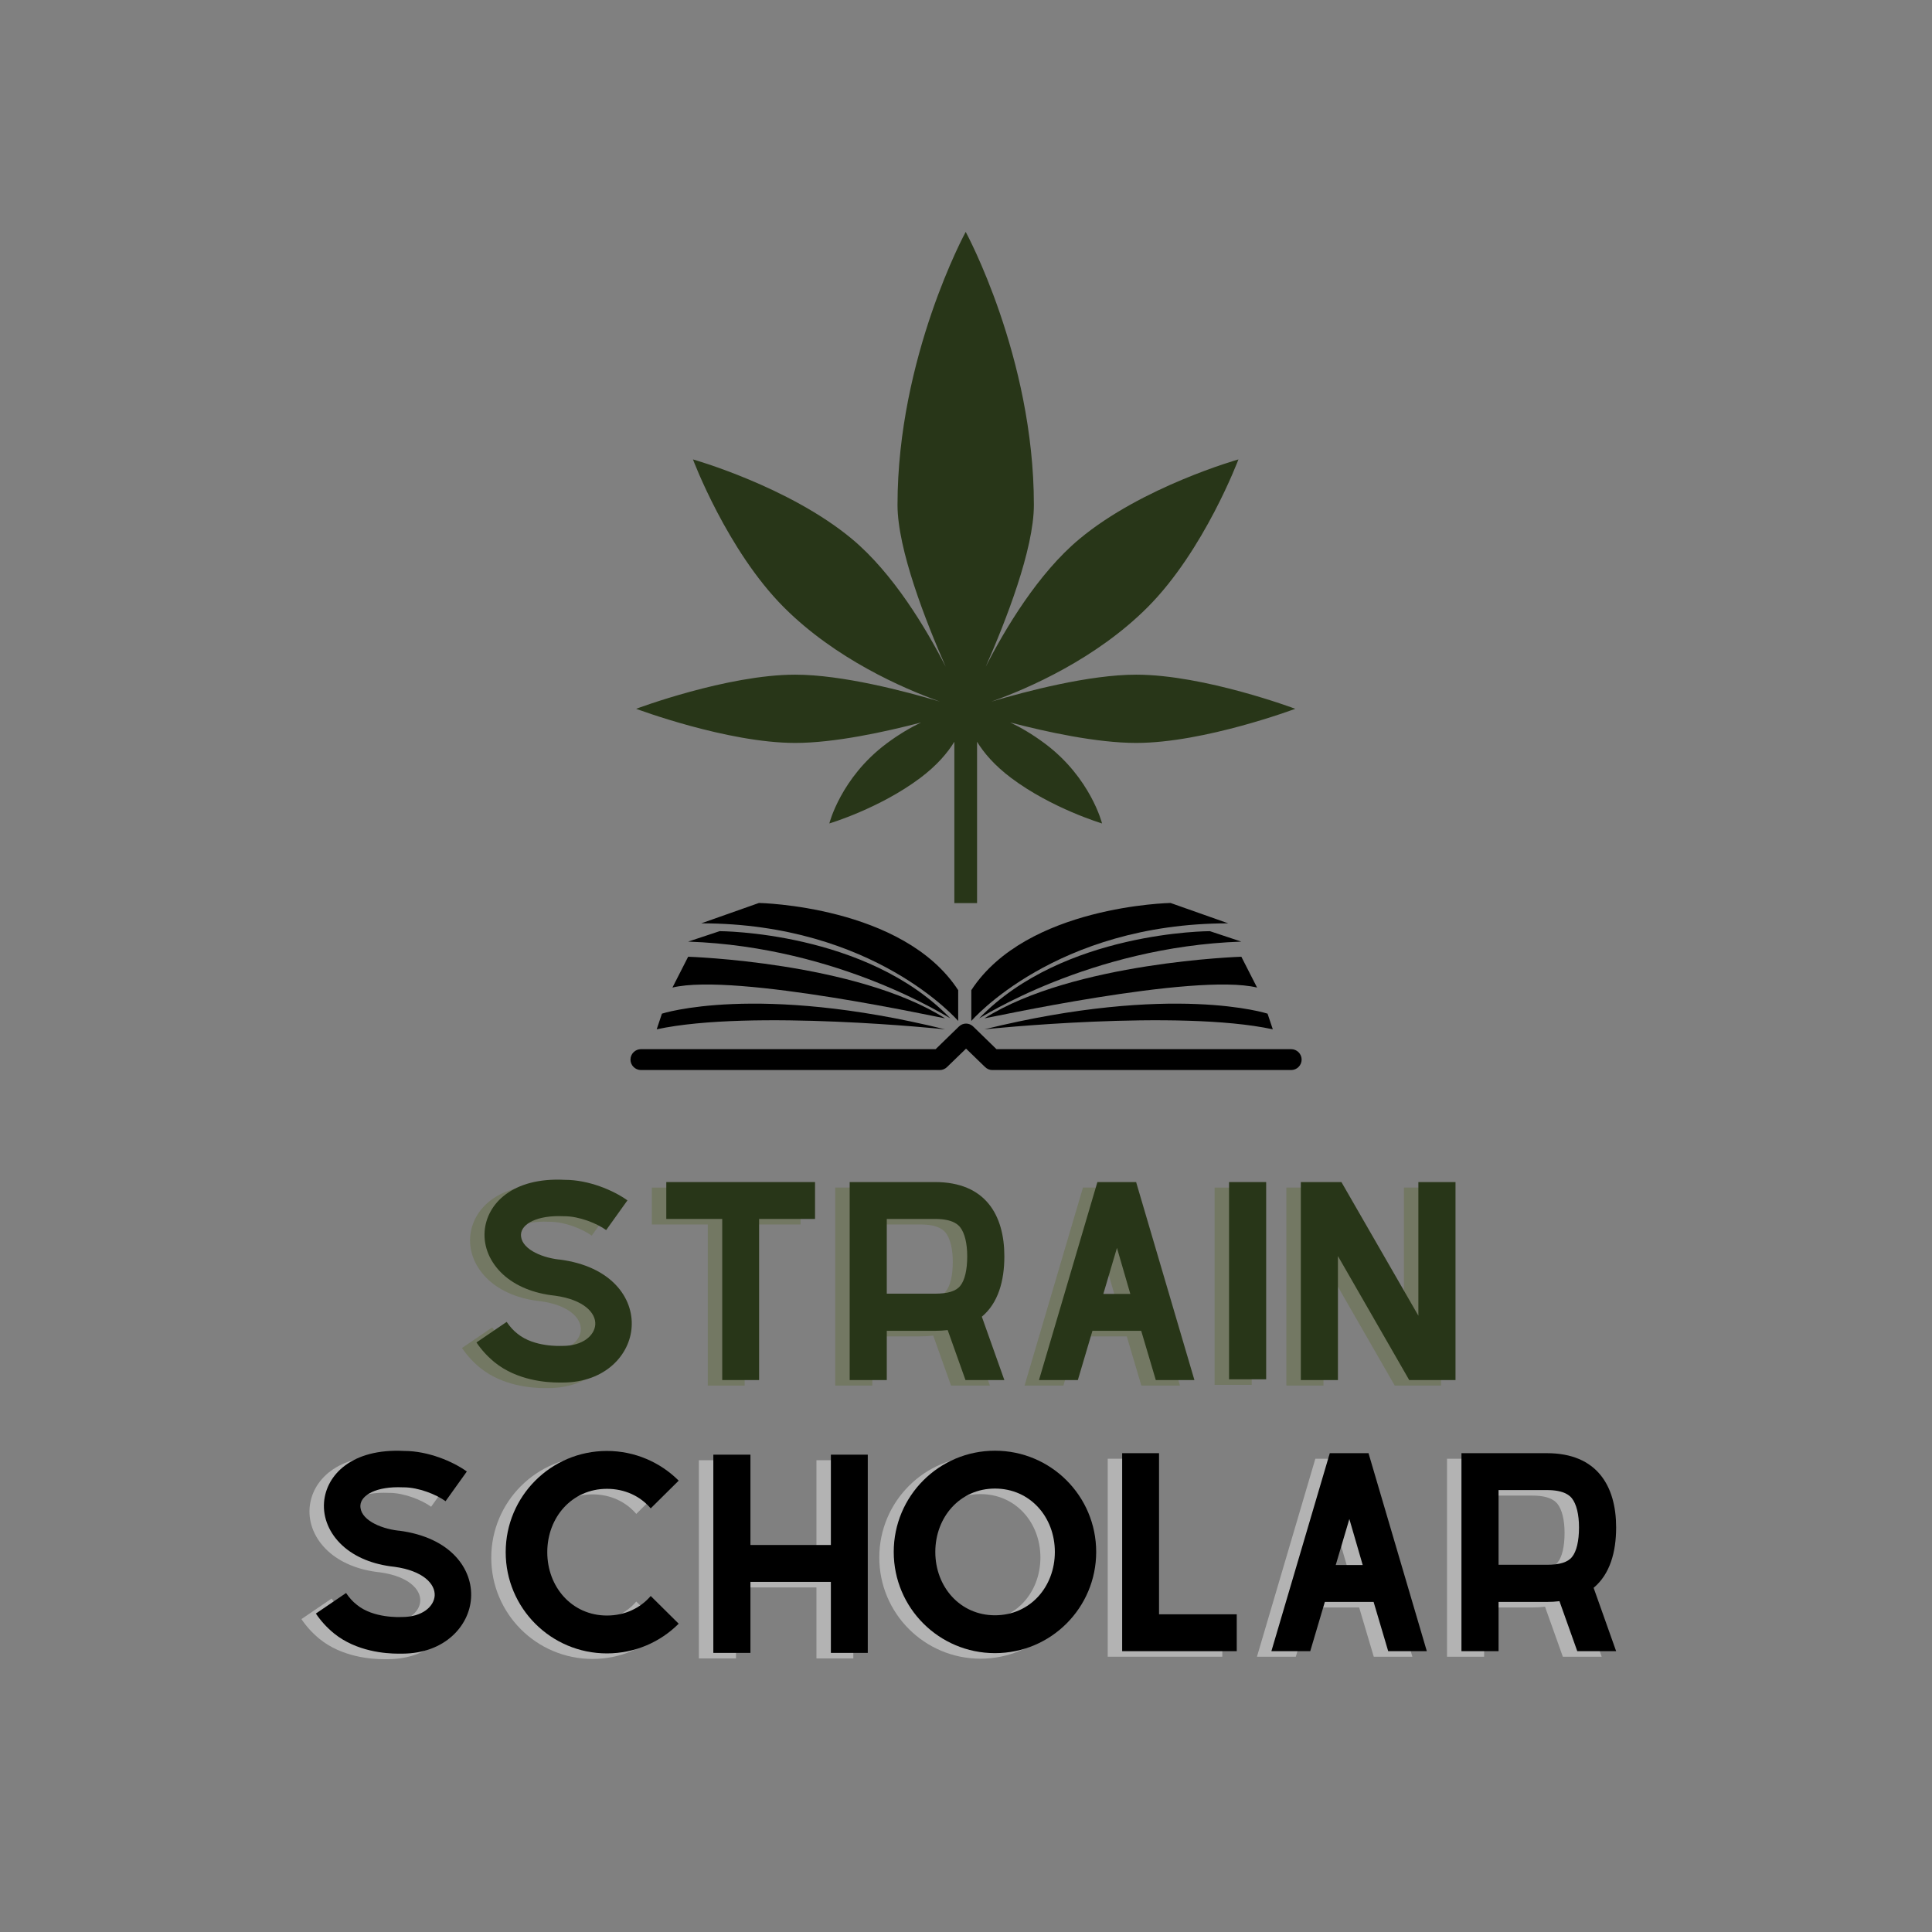<?xml version="1.0" encoding="UTF-8"?><svg xmlns="http://www.w3.org/2000/svg" xmlns:xlink="http://www.w3.org/1999/xlink" contentScriptType="text/ecmascript" width="375" zoomAndPan="magnify" contentStyleType="text/css" viewBox="0 0 375 375" height="375" preserveAspectRatio="xMidYMid meet" version="1.0"><rect x="0" y="0" width="375" height="375" fill="#808080" stroke="none"/><defs><g><g id="glyph-0-0"><path d="M 19.312 0.48 L 20.176 0.48 C 28.438 0.434 33.145 -4.949 33.48 -10.281 C 33.867 -15.852 29.641 -22.098 19.457 -23.395 L 19.359 -23.395 C 15.66 -23.828 11.816 -25.652 12.008 -28.344 C 12.152 -30.262 15.035 -32.039 20.273 -31.801 L 20.414 -31.801 C 23.297 -31.801 26.758 -30.406 28.535 -29.109 L 32.664 -34.875 C 29.926 -36.844 25.125 -38.863 20.512 -38.863 C 10.328 -39.391 5.379 -34.203 4.949 -28.918 C 4.707 -25.844 6.004 -22.816 8.504 -20.512 C 10.953 -18.254 14.461 -16.812 18.59 -16.379 C 24.211 -15.613 26.566 -13.02 26.422 -10.762 C 26.277 -8.695 24.066 -6.629 20.078 -6.629 L 19.84 -6.629 C 19.793 -6.629 14.555 -6.34 11.336 -8.984 C 10.52 -9.609 9.848 -10.375 9.223 -11.289 L 3.363 -7.301 C 4.324 -5.859 5.523 -4.562 6.871 -3.457 C 11.242 0.098 17.004 0.48 19.312 0.48 Z M 19.312 0.48 "/></g><g id="glyph-0-1"><path d="M 32.234 -38.43 L 3.363 -38.43 L 3.363 -31.273 L 14.219 -31.273 L 14.219 0 L 21.375 0 L 21.375 -31.273 L 32.234 -31.273 Z M 32.234 -38.43 "/></g><g id="glyph-0-2"><path d="M 33.387 -24.02 C 33.387 -31.992 29.734 -38.43 19.938 -38.43 L 3.363 -38.43 L 3.363 0 L 10.566 0 L 10.566 -9.559 L 19.938 -9.559 C 20.801 -9.559 21.617 -9.609 22.387 -9.703 L 25.844 0 L 33.387 0 L 29.016 -12.297 C 32.184 -14.941 33.387 -19.215 33.387 -24.02 Z M 10.566 -16.766 L 10.566 -31.273 L 19.938 -31.273 C 23.492 -31.273 24.449 -30.07 24.789 -29.688 C 25.699 -28.535 26.18 -26.516 26.18 -24.02 C 26.18 -21.375 25.699 -19.359 24.836 -18.301 C 24.02 -17.246 22.387 -16.766 19.938 -16.766 Z M 10.566 -16.766 "/></g><g id="glyph-0-3"><path d="M 26.035 0 L 33.531 0 L 22.242 -38.332 L 22.242 -38.43 L 14.699 -38.43 L 3.363 0 L 10.906 0 L 13.738 -9.559 L 23.203 -9.559 Z M 15.852 -16.719 L 18.496 -25.652 L 21.09 -16.719 Z M 15.852 -16.719 "/></g><g id="glyph-0-4"><path d="M 3.363 -38.43 L 10.566 -38.43 L 10.566 -0.145 L 3.363 -0.145 Z M 3.363 -38.43 "/></g><g id="glyph-0-5"><path d="M 26.18 -38.43 L 26.18 -12.488 L 11.242 -38.43 L 3.363 -38.43 L 3.363 0 L 10.566 0 L 10.566 -24.066 L 24.402 0 L 33.387 0 L 33.387 -38.43 Z M 26.18 -38.43 "/></g><g id="glyph-0-6"><path d="M 31.512 -10.711 C 29.496 -8.359 26.516 -6.918 23.012 -6.918 C 16.238 -6.918 11.434 -12.441 11.434 -19.215 C 11.434 -25.988 16.238 -31.512 23.012 -31.512 C 26.516 -31.512 29.496 -30.07 31.512 -27.719 L 36.941 -33.098 C 33.387 -36.652 28.438 -38.863 23.012 -38.863 C 12.152 -38.863 3.363 -30.07 3.363 -19.215 C 3.363 -8.359 12.152 0.434 23.012 0.434 C 28.438 0.434 33.387 -1.777 36.941 -5.332 Z M 31.512 -10.711 "/></g><g id="glyph-0-7"><path d="M 26.18 -38.141 L 26.18 -20.609 L 10.566 -20.609 L 10.566 -38.141 L 3.363 -38.141 L 3.363 0.336 L 10.566 0.336 L 10.566 -13.449 L 26.18 -13.449 L 26.18 0.336 L 33.34 0.336 L 33.34 -38.141 Z M 26.18 -38.141 "/></g><g id="glyph-0-8"><path d="M 21.328 -38.91 C 10.473 -38.91 1.68 -30.121 1.68 -19.262 C 1.68 -8.406 10.473 0.383 21.328 0.383 C 32.184 0.383 40.977 -8.406 40.977 -19.262 C 40.977 -30.121 32.184 -38.91 21.328 -38.91 Z M 21.328 -31.562 C 28.148 -31.562 32.953 -26.035 32.953 -19.262 C 32.953 -12.488 28.148 -6.965 21.328 -6.965 C 14.555 -6.965 9.75 -12.488 9.75 -19.262 C 9.75 -26.035 14.555 -31.562 21.328 -31.562 Z M 21.328 -31.562 "/></g><g id="glyph-0-9"><path d="M 10.52 -7.156 L 10.52 -38.43 L 3.363 -38.43 L 3.363 0 L 25.605 0 L 25.605 -7.156 Z M 10.52 -7.156 "/></g></g><clipPath id="clip-0"><path d="M 122.371 198 L 252.652 198 L 252.652 207.695 L 122.371 207.695 Z M 122.371 198 " clip-rule="nonzero"/></clipPath><clipPath id="clip-1"><path d="M 136 175.266 L 186 175.266 L 186 199 L 136 199 Z M 136 175.266 " clip-rule="nonzero"/></clipPath><clipPath id="clip-2"><path d="M 188 175.266 L 239 175.266 L 239 199 L 188 199 Z M 188 175.266 " clip-rule="nonzero"/></clipPath><clipPath id="clip-3"><path d="M 123.43 45.008 L 251.453 45.008 L 251.453 175.289 L 123.43 175.289 Z M 123.43 45.008 " clip-rule="nonzero"/></clipPath></defs><g clip-path="url(#clip-0)"><path fill="rgb(0%, 0%, 0%)" d="M 250.613 207.695 L 192.602 207.695 C 192.09 207.695 191.582 207.492 191.176 207.086 L 187.512 203.539 L 183.848 207.086 C 183.441 207.492 182.934 207.695 182.422 207.695 L 124.41 207.695 C 123.293 207.695 122.375 206.781 122.375 205.668 C 122.375 204.555 123.293 203.641 124.41 203.641 L 181.609 203.641 L 186.086 199.285 C 186.902 198.473 188.121 198.473 188.938 199.285 L 193.414 203.641 L 250.613 203.641 C 251.73 203.641 252.648 204.555 252.648 205.668 C 252.648 206.781 251.73 207.695 250.613 207.695 Z M 250.613 207.695 " fill-opacity="1" fill-rule="nonzero"/></g><g clip-path="url(#clip-1)"><path fill="rgb(0%, 0%, 0%)" d="M 136.117 179.219 L 147.312 175.266 C 147.312 175.266 175.297 175.773 185.984 192.191 L 185.984 198.168 C 185.984 198.168 169.703 179.219 136.117 179.219 Z M 136.117 179.219 " fill-opacity="1" fill-rule="nonzero"/></g><path fill="rgb(0%, 0%, 0%)" d="M 133.57 182.766 L 139.676 180.738 C 139.676 180.738 168.176 180.738 184.457 197.66 C 184.457 197.762 163.086 183.777 133.57 182.766 Z M 133.57 182.766 " fill-opacity="1" fill-rule="nonzero"/><path fill="rgb(0%, 0%, 0%)" d="M 130.52 191.684 L 133.57 185.703 C 133.57 185.703 166.141 186.719 183.441 197.66 C 183.441 197.762 142.73 188.742 130.52 191.684 Z M 130.52 191.684 " fill-opacity="1" fill-rule="nonzero"/><path fill="rgb(0%, 0%, 0%)" d="M 128.48 196.75 C 128.48 196.75 146.801 190.77 183.441 199.789 C 183.441 199.789 145.785 195.836 127.465 199.789 Z M 128.48 196.75 " fill-opacity="1" fill-rule="nonzero"/><g clip-path="url(#clip-2)"><path fill="rgb(0%, 0%, 0%)" d="M 238.398 179.219 L 227.203 175.266 C 227.203 175.266 199.215 175.773 188.531 192.191 L 188.531 198.168 C 188.531 198.168 204.812 179.219 238.398 179.219 Z M 238.398 179.219 " fill-opacity="1" fill-rule="nonzero"/></g><path fill="rgb(0%, 0%, 0%)" d="M 240.945 182.766 L 234.836 180.738 C 234.836 180.738 206.34 180.738 190.055 197.66 C 190.055 197.762 211.43 183.777 240.945 182.766 Z M 240.945 182.766 " fill-opacity="1" fill-rule="nonzero"/><path fill="rgb(0%, 0%, 0%)" d="M 243.996 191.684 L 240.945 185.703 C 240.945 185.703 208.375 186.719 191.074 197.66 C 191.074 197.762 231.785 188.742 243.996 191.684 Z M 243.996 191.684 " fill-opacity="1" fill-rule="nonzero"/><path fill="rgb(0%, 0%, 0%)" d="M 246.031 196.75 C 246.031 196.75 227.715 190.77 191.074 199.789 C 191.074 199.789 228.73 195.836 247.051 199.789 Z M 246.031 196.75 " fill-opacity="1" fill-rule="nonzero"/><g clip-path="url(#clip-3)"><path fill="rgb(15.689%, 21.179%, 9.409%)" d="M 123.477 137.578 C 123.477 137.578 141.121 144.203 154.355 144.203 C 162 144.203 171.836 142.051 178.797 140.234 C 176.766 141.195 174.477 142.52 172.004 144.375 C 163.18 151 160.973 159.832 160.973 159.832 C 160.973 159.832 170.727 156.926 178.621 151 C 181.887 148.547 183.941 146.094 185.238 143.977 L 185.238 175.289 L 189.648 175.289 L 189.648 143.977 C 190.941 146.094 192.996 148.543 196.266 151 C 204.156 156.926 213.91 159.832 213.91 159.832 C 213.91 159.832 211.707 151 202.883 144.375 C 200.41 142.52 198.117 141.195 196.09 140.234 C 203.047 142.051 212.883 144.203 220.527 144.203 C 233.762 144.203 251.41 137.578 251.41 137.578 C 251.41 137.578 233.762 130.953 220.527 130.953 C 211.418 130.953 199.168 134.176 192.422 136.184 C 199.699 133.598 212.766 127.855 222.734 117.879 C 233.762 106.836 240.379 89.172 240.379 89.172 C 240.379 89.172 221.719 94.434 209.5 104.629 C 201.5 111.301 195.121 121.996 191.32 129.422 C 195.223 120.551 200.676 106.625 200.676 98.004 C 200.676 69.297 187.441 45.008 187.441 45.008 C 187.441 45.008 174.207 69.297 174.207 98.004 C 174.207 106.625 179.66 120.551 183.566 129.422 C 179.766 121.996 173.383 111.301 165.387 104.629 C 153.164 94.434 134.504 89.172 134.504 89.172 C 134.504 89.172 141.121 106.836 152.152 117.879 C 162.117 127.855 175.188 133.598 182.465 136.184 C 175.715 134.176 163.469 130.953 154.355 130.953 C 141.121 130.953 123.477 137.578 123.477 137.578 Z M 123.477 137.578 " fill-opacity="1" fill-rule="nonzero"/></g><g fill="rgb(37.65%, 42.349%, 21.959%)" fill-opacity="0.4"><use x="86.318" y="268.944" xmlns:xlink="http://www.w3.org/1999/xlink" xlink:href="#glyph-0-0" xlink:type="simple" xlink:actuate="onLoad" xlink:show="embed"/></g><g fill="rgb(37.65%, 42.349%, 21.959%)" fill-opacity="0.4"><use x="123.161" y="268.944" xmlns:xlink="http://www.w3.org/1999/xlink" xlink:href="#glyph-0-1" xlink:type="simple" xlink:actuate="onLoad" xlink:show="embed"/></g><g fill="rgb(37.65%, 42.349%, 21.959%)" fill-opacity="0.4"><use x="158.755" y="268.944" xmlns:xlink="http://www.w3.org/1999/xlink" xlink:href="#glyph-0-2" xlink:type="simple" xlink:actuate="onLoad" xlink:show="embed"/></g><g fill="rgb(37.65%, 42.349%, 21.959%)" fill-opacity="0.4"><use x="195.502" y="268.944" xmlns:xlink="http://www.w3.org/1999/xlink" xlink:href="#glyph-0-3" xlink:type="simple" xlink:actuate="onLoad" xlink:show="embed"/></g><g fill="rgb(37.65%, 42.349%, 21.959%)" fill-opacity="0.4"><use x="232.393" y="268.944" xmlns:xlink="http://www.w3.org/1999/xlink" xlink:href="#glyph-0-4" xlink:type="simple" xlink:actuate="onLoad" xlink:show="embed"/></g><g fill="rgb(37.65%, 42.349%, 21.959%)" fill-opacity="0.4"><use x="246.323" y="268.944" xmlns:xlink="http://www.w3.org/1999/xlink" xlink:href="#glyph-0-5" xlink:type="simple" xlink:actuate="onLoad" xlink:show="embed"/></g><g fill="rgb(15.689%, 21.179%, 9.409%)" fill-opacity="1"><use x="89.121" y="267.868" xmlns:xlink="http://www.w3.org/1999/xlink" xlink:href="#glyph-0-0" xlink:type="simple" xlink:actuate="onLoad" xlink:show="embed"/></g><g fill="rgb(15.689%, 21.179%, 9.409%)" fill-opacity="1"><use x="125.964" y="267.868" xmlns:xlink="http://www.w3.org/1999/xlink" xlink:href="#glyph-0-1" xlink:type="simple" xlink:actuate="onLoad" xlink:show="embed"/></g><g fill="rgb(15.689%, 21.179%, 9.409%)" fill-opacity="1"><use x="161.558" y="267.868" xmlns:xlink="http://www.w3.org/1999/xlink" xlink:href="#glyph-0-2" xlink:type="simple" xlink:actuate="onLoad" xlink:show="embed"/></g><g fill="rgb(15.689%, 21.179%, 9.409%)" fill-opacity="1"><use x="198.305" y="267.868" xmlns:xlink="http://www.w3.org/1999/xlink" xlink:href="#glyph-0-3" xlink:type="simple" xlink:actuate="onLoad" xlink:show="embed"/></g><g fill="rgb(15.689%, 21.179%, 9.409%)" fill-opacity="1"><use x="235.196" y="267.868" xmlns:xlink="http://www.w3.org/1999/xlink" xlink:href="#glyph-0-4" xlink:type="simple" xlink:actuate="onLoad" xlink:show="embed"/></g><g fill="rgb(15.689%, 21.179%, 9.409%)" fill-opacity="1"><use x="249.126" y="267.868" xmlns:xlink="http://www.w3.org/1999/xlink" xlink:href="#glyph-0-5" xlink:type="simple" xlink:actuate="onLoad" xlink:show="embed"/></g><g fill="rgb(100%, 100%, 100%)" fill-opacity="0.4"><use x="55.146" y="321.567" xmlns:xlink="http://www.w3.org/1999/xlink" xlink:href="#glyph-0-0" xlink:type="simple" xlink:actuate="onLoad" xlink:show="embed"/></g><g fill="rgb(100%, 100%, 100%)" fill-opacity="0.4"><use x="91.989" y="321.567" xmlns:xlink="http://www.w3.org/1999/xlink" xlink:href="#glyph-0-6" xlink:type="simple" xlink:actuate="onLoad" xlink:show="embed"/></g><g fill="rgb(100%, 100%, 100%)" fill-opacity="0.4"><use x="132.29" y="321.567" xmlns:xlink="http://www.w3.org/1999/xlink" xlink:href="#glyph-0-7" xlink:type="simple" xlink:actuate="onLoad" xlink:show="embed"/></g><g fill="rgb(100%, 100%, 100%)" fill-opacity="0.4"><use x="168.989" y="321.567" xmlns:xlink="http://www.w3.org/1999/xlink" xlink:href="#glyph-0-8" xlink:type="simple" xlink:actuate="onLoad" xlink:show="embed"/></g><g fill="rgb(100%, 100%, 100%)" fill-opacity="0.4"><use x="211.644" y="321.567" xmlns:xlink="http://www.w3.org/1999/xlink" xlink:href="#glyph-0-9" xlink:type="simple" xlink:actuate="onLoad" xlink:show="embed"/></g><g fill="rgb(100%, 100%, 100%)" fill-opacity="0.4"><use x="240.61" y="321.567" xmlns:xlink="http://www.w3.org/1999/xlink" xlink:href="#glyph-0-3" xlink:type="simple" xlink:actuate="onLoad" xlink:show="embed"/></g><g fill="rgb(100%, 100%, 100%)" fill-opacity="0.4"><use x="277.501" y="321.567" xmlns:xlink="http://www.w3.org/1999/xlink" xlink:href="#glyph-0-2" xlink:type="simple" xlink:actuate="onLoad" xlink:show="embed"/></g><g fill="rgb(0%, 0%, 0%)" fill-opacity="1"><use x="57.949" y="320.491" xmlns:xlink="http://www.w3.org/1999/xlink" xlink:href="#glyph-0-0" xlink:type="simple" xlink:actuate="onLoad" xlink:show="embed"/></g><g fill="rgb(0%, 0%, 0%)" fill-opacity="1"><use x="94.792" y="320.491" xmlns:xlink="http://www.w3.org/1999/xlink" xlink:href="#glyph-0-6" xlink:type="simple" xlink:actuate="onLoad" xlink:show="embed"/></g><g fill="rgb(0%, 0%, 0%)" fill-opacity="1"><use x="135.094" y="320.491" xmlns:xlink="http://www.w3.org/1999/xlink" xlink:href="#glyph-0-7" xlink:type="simple" xlink:actuate="onLoad" xlink:show="embed"/></g><g fill="rgb(0%, 0%, 0%)" fill-opacity="1"><use x="171.793" y="320.491" xmlns:xlink="http://www.w3.org/1999/xlink" xlink:href="#glyph-0-8" xlink:type="simple" xlink:actuate="onLoad" xlink:show="embed"/></g><g fill="rgb(0%, 0%, 0%)" fill-opacity="1"><use x="214.448" y="320.491" xmlns:xlink="http://www.w3.org/1999/xlink" xlink:href="#glyph-0-9" xlink:type="simple" xlink:actuate="onLoad" xlink:show="embed"/></g><g fill="rgb(0%, 0%, 0%)" fill-opacity="1"><use x="243.413" y="320.491" xmlns:xlink="http://www.w3.org/1999/xlink" xlink:href="#glyph-0-3" xlink:type="simple" xlink:actuate="onLoad" xlink:show="embed"/></g><g fill="rgb(0%, 0%, 0%)" fill-opacity="1"><use x="280.304" y="320.491" xmlns:xlink="http://www.w3.org/1999/xlink" xlink:href="#glyph-0-2" xlink:type="simple" xlink:actuate="onLoad" xlink:show="embed"/></g></svg>